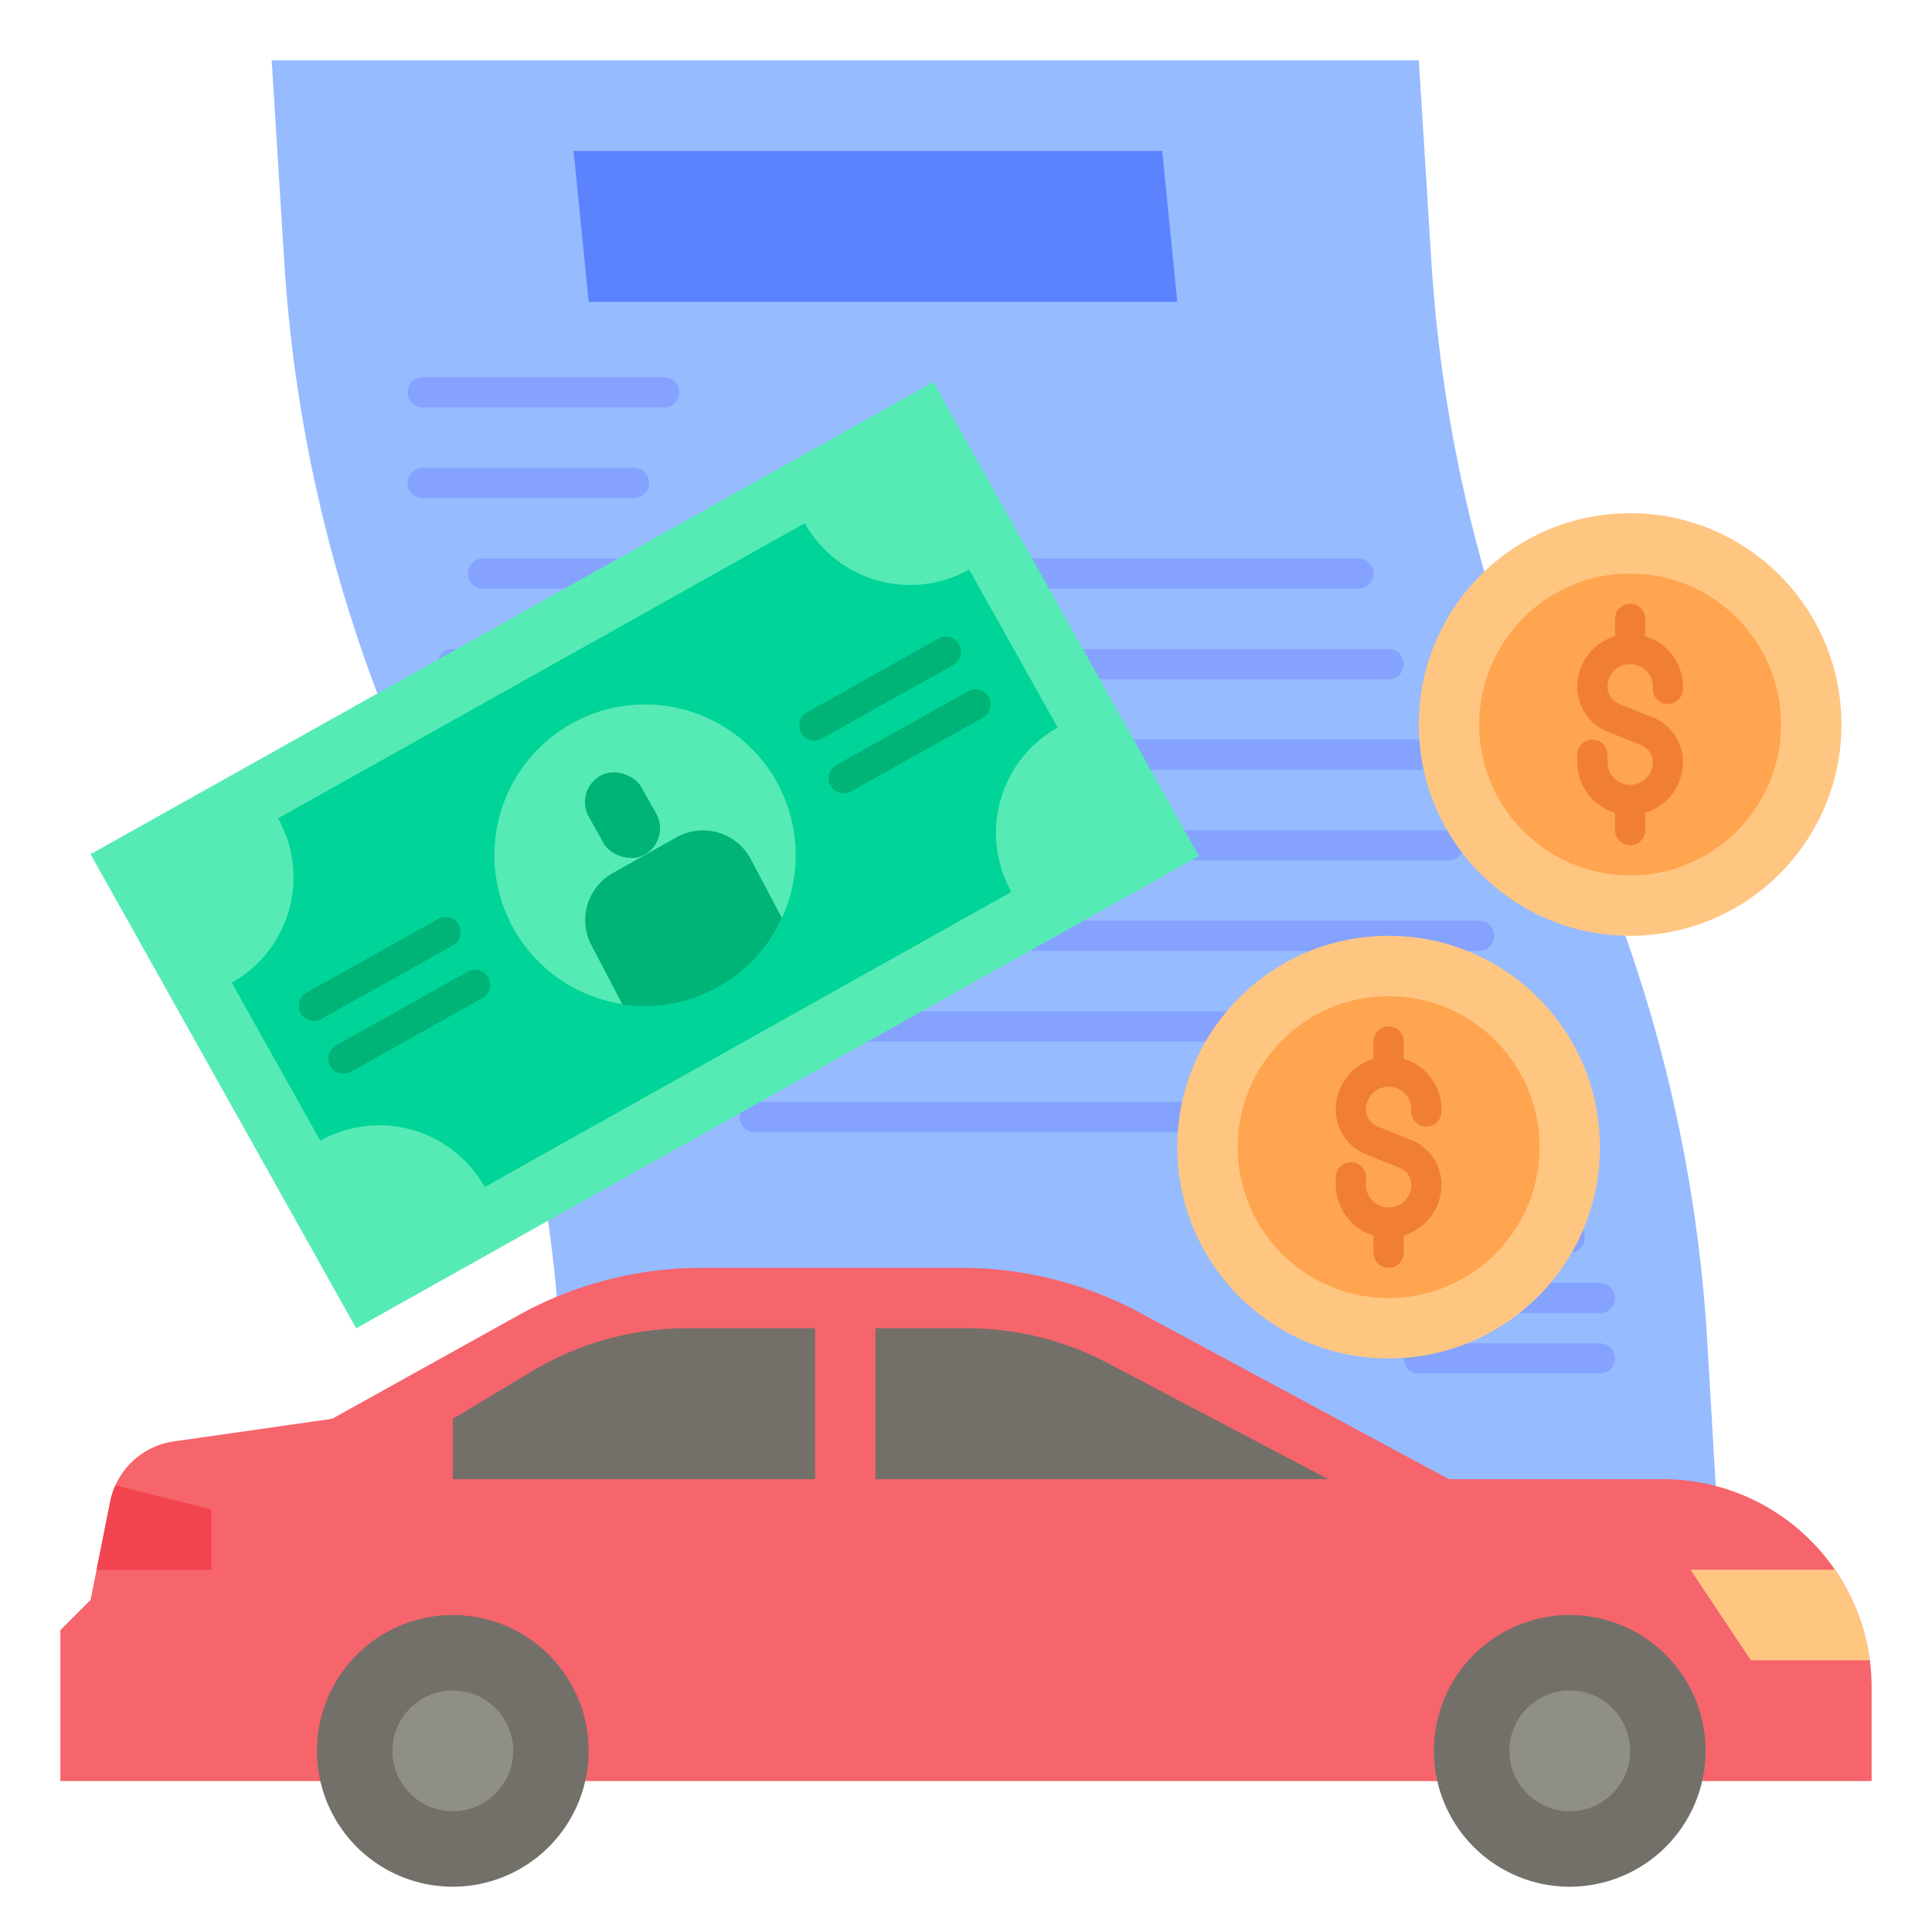 <svg height="512" viewBox="0 0 512 512" width="512" xmlns="http://www.w3.org/2000/svg"><g id="flat"><path d="m456 416h-304l-3.565-60.6a391.563 391.563 0 0 0 -36.593-143.731 391.553 391.553 0 0 1 -36.507-142.3l-3.335-53.369h304l3.335 53.364a391.553 391.553 0 0 0 36.507 142.3 391.563 391.563 0 0 1 36.593 143.736z" fill="#96bbff"/><g fill="#85a2ff"><path d="m176 108h-64a4 4 0 0 1 0-8h64a4 4 0 0 1 0 8z"/><path d="m168 132h-56a4 4 0 0 1 0-8h56a4 4 0 0 1 0 8z"/><path d="m360 156h-232a4 4 0 0 1 0-8h232a4 4 0 0 1 0 8z"/><path d="m368 180h-248a4 4 0 0 1 0-8h248a4 4 0 0 1 0 8z"/><path d="m376 204h-96a4 4 0 0 1 0-8h96a4 4 0 0 1 0 8z"/><path d="m384 228h-112a4 4 0 0 1 0-8h112a4 4 0 0 1 0 8z"/><path d="m392 252h-152a4 4 0 0 1 0-8h152a4 4 0 0 1 0 8z"/><path d="m400 276h-224a4 4 0 0 1 0-8h224a4 4 0 0 1 0 8z"/><path d="m416 300h-216a4 4 0 0 1 0-8h216a4 4 0 0 1 0 8z"/><path d="m416 332h-56a4 4 0 0 1 0-8h56a4 4 0 0 1 0 8z"/><path d="m424 348h-56a4 4 0 0 1 0-8h56a4 4 0 0 1 0 8z"/><path d="m424 364h-48a4 4 0 0 1 0-8h48a4 4 0 0 1 0 8z"/></g><path d="m312 80h-156l-4-40h156z" fill="#5b83fe"/><path d="m496 447.32v24.68h-480v-40l8-8 1.6-8 3.62-18.12a20.053 20.053 0 0 1 16.79-15.88l41.99-6 49.35-27.42a100.011 100.011 0 0 1 48.56-12.58h68.88a100.059 100.059 0 0 1 47.41 11.95l81.8 44.05h56.68a55.264 55.264 0 0 1 45.59 24c.91 1.31 1.76 2.67 2.55 4.06a55.291 55.291 0 0 1 6.69 19.94 53.894 53.894 0 0 1 .49 7.32z" fill="#f6646c"/><path d="m120 500a36 36 0 1 1 36-36 36.04 36.04 0 0 1 -36 36z" fill="#737069"/><path d="m416 500a36 36 0 1 1 36-36 36.04 36.04 0 0 1 -36 36z" fill="#737069"/><circle cx="120" cy="464" fill="#8f8f87" r="16"/><circle cx="416" cy="464" fill="#8f8f87" r="16"/><path d="m495.51 440h-31.51l-16-24h38.27c.91 1.31 1.76 2.67 2.55 4.06a55.291 55.291 0 0 1 6.69 19.94z" fill="#ffc682"/><path d="m182.159 352h33.841v40h-96v-16l21-12.6a80 80 0 0 1 41.159-11.4z" fill="#737069"/><path d="m352 392h-120v-40h24.233a79.992 79.992 0 0 1 37.259 9.207z" fill="#737069"/><path d="m56 400v16h-30.4l3.62-18.12a20.184 20.184 0 0 1 1.36-4.24z" fill="#f2444e"/><path d="m24 226.375 70.388 125.625 223.333-125.134-70.388-125.625z" fill="#56ebb4"/><path d="m213.279 138.662-139.579 78.209a32 32 0 0 1 -12.275 43.558l23.459 41.871a32 32 0 0 1 43.558 12.275l139.583-78.205a32 32 0 0 1 12.275-43.558l-23.463-41.875a32 32 0 0 1 -43.558-12.275z" fill="#00d498"/><path d="m209.47 237.08a38.644 38.644 0 0 1 -2.25 6.2 39.921 39.921 0 1 1 2.25-6.2z" fill="#56ebb4"/><path d="m83.2 270.567a4 4 0 0 1 -1.959-7.49l34.9-19.552a4 4 0 0 1 3.91 6.979l-34.9 19.553a3.983 3.983 0 0 1 -1.951.51z" fill="#00b377"/><path d="m91.024 284.525a4 4 0 0 1 -1.959-7.49l34.9-19.552a4 4 0 0 1 3.91 6.979l-34.9 19.553a3.986 3.986 0 0 1 -1.951.51z" fill="#00b377"/><path d="m215.808 196.269a4 4 0 0 1 -1.959-7.49l34.9-19.552a4 4 0 0 1 3.91 6.979l-34.9 19.552a3.984 3.984 0 0 1 -1.951.511z" fill="#00b377"/><path d="m223.629 210.227a4 4 0 0 1 -1.959-7.49l34.9-19.552a4 4 0 1 1 3.911 6.979l-34.9 19.552a3.973 3.973 0 0 1 -1.952.511z" fill="#00b377"/><rect fill="#00b377" height="24" rx="8" transform="matrix(.872 -.489 .489 .872 -84.602 108.233)" width="16" x="156.995" y="204.152"/><path d="m207.22 243.28a39.978 39.978 0 0 1 -42.28 22.9l-8.02-15.34a14.308 14.308 0 0 1 5.49-19.48l16.9-9.48a14.316 14.316 0 0 1 19.48 5.49z" fill="#00b377"/><circle cx="432" cy="192" fill="#ffc682" r="56"/><circle cx="432" cy="192" fill="#ffa54f" r="40"/><circle cx="368" cy="304" fill="#ffc682" r="56"/><circle cx="368" cy="304" fill="#ffa54f" r="40"/><path d="m442 186.557a4 4 0 0 0 4-4v-.557a14.02 14.02 0 0 0 -10-13.41v-4.59a4 4 0 0 0 -8 0v4.59a14.02 14.02 0 0 0 -10 13.41 12.8 12.8 0 0 0 8.086 11.942l8.857 3.543a4.84 4.84 0 0 1 3.057 4.515 6 6 0 0 1 -12 0v-2a4 4 0 0 0 -4-4 4 4 0 0 0 -4 4v2a14.02 14.02 0 0 0 10 13.4v4.6a4 4 0 0 0 8 0v-4.589a14.02 14.02 0 0 0 10-13.411 12.8 12.8 0 0 0 -8.086-11.942l-8.857-3.543a4.84 4.84 0 0 1 -3.057-4.515 6 6 0 0 1 12 0v.557a4 4 0 0 0 4 4z" fill="#f07f35"/><path d="m372 280.59v-4.59a4 4 0 0 0 -8 0v4.59a14.02 14.02 0 0 0 -10 13.41 12.8 12.8 0 0 0 8.086 11.942l8.857 3.543a4.84 4.84 0 0 1 3.057 4.515 6 6 0 0 1 -12 0v-2a4 4 0 0 0 -4-4 4 4 0 0 0 -4 4v2a14.02 14.02 0 0 0 10 13.4v4.6a4 4 0 0 0 8 0v-4.589a14.02 14.02 0 0 0 10-13.411 12.8 12.8 0 0 0 -8.086-11.942l-8.857-3.543a4.84 4.84 0 0 1 -3.057-4.515 6 6 0 0 1 12 0v.557a4 4 0 0 0 8 0v-.557a14.02 14.02 0 0 0 -10-13.41z" fill="#f07f35"/></g></svg>